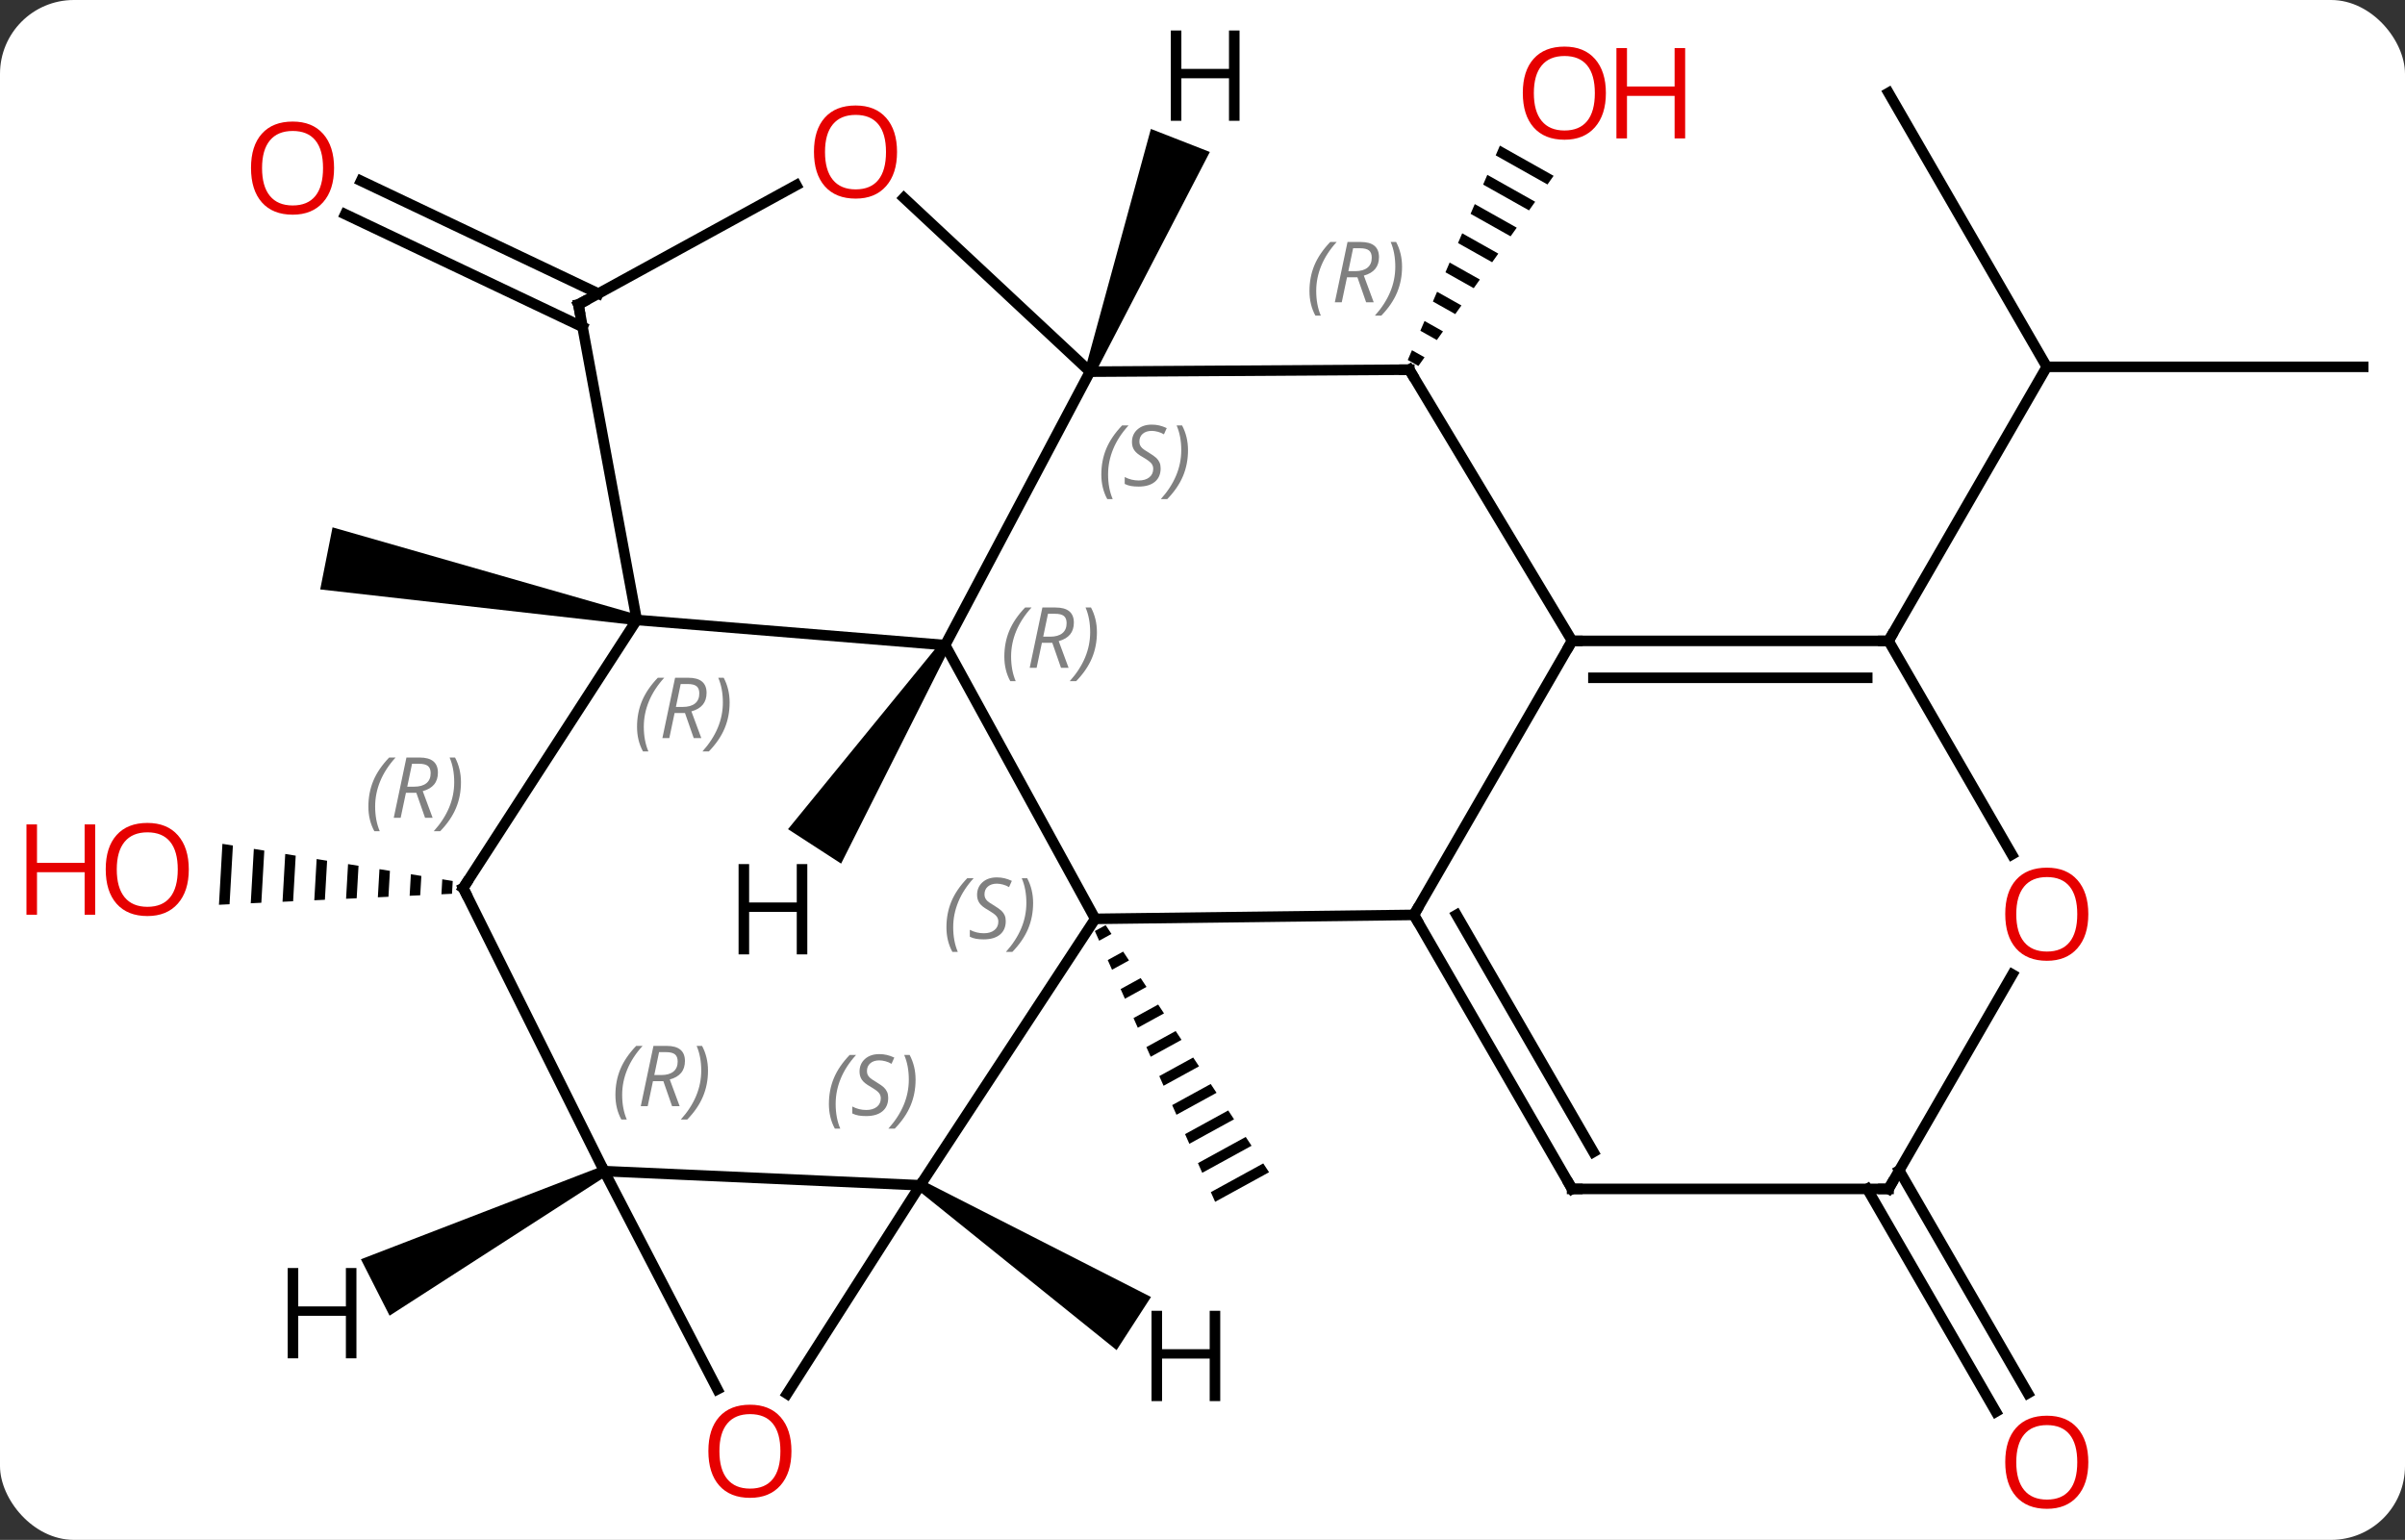 <svg width="228" viewBox="0 0 228 146" style="fill-opacity:1; color-rendering:auto; color-interpolation:auto; text-rendering:auto; stroke:black; stroke-linecap:square; stroke-miterlimit:10; shape-rendering:auto; stroke-opacity:1; fill:black; stroke-dasharray:none; font-weight:normal; stroke-width:1; font-family:'Open Sans'; font-style:normal; stroke-linejoin:miter; font-size:12; stroke-dashoffset:0; image-rendering:auto;" height="146" class="cas-substance-image" xmlns:xlink="http://www.w3.org/1999/xlink" xmlns="http://www.w3.org/2000/svg"><rect x="0" y="0" width="228" height="146" fill="#333333" stroke="none"/><svg class="cas-substance-single-component"><rect y="0" x="0" width="228" stroke="none" ry="7" rx="7" height="146" fill="white" class="cas-substance-group"/><svg y="0" x="0" width="228" viewBox="0 0 228 146" style="fill:black;" height="146" class="cas-substance-single-component-image"><svg><g><g transform="translate(119,73)" style="text-rendering:geometricPrecision; color-rendering:optimizeQuality; color-interpolation:linearRGB; stroke-linecap:butt; image-rendering:optimizeQuality;"><path style="stroke:none;" d="M-14.183 14.714 L-15.205 15.275 L-15.205 15.275 L-14.798 16.192 L-14.798 16.192 L-13.629 15.55 L-13.629 15.55 L-14.183 14.714 ZM-12.523 17.224 L-13.984 18.025 L-13.984 18.025 L-13.576 18.942 L-13.576 18.942 L-11.969 18.061 L-11.969 18.061 L-12.523 17.224 ZM-10.863 19.734 L-12.762 20.776 L-12.762 20.776 L-12.355 21.693 L-12.355 21.693 L-10.309 20.571 L-10.863 19.734 ZM-9.203 22.244 L-11.54 23.526 L-11.54 23.526 L-11.133 24.443 L-8.649 23.081 L-8.649 23.081 L-9.203 22.244 ZM-7.543 24.755 L-10.319 26.277 L-9.911 27.194 L-6.989 25.591 L-6.989 25.591 L-7.543 24.755 ZM-5.883 27.265 L-9.097 29.028 L-9.097 29.028 L-8.69 29.945 L-8.69 29.945 L-5.329 28.102 L-5.329 28.102 L-5.883 27.265 ZM-4.222 29.775 L-7.875 31.778 L-7.875 31.778 L-7.468 32.695 L-7.468 32.695 L-3.669 30.612 L-3.669 30.612 L-4.222 29.775 ZM-2.562 32.285 L-6.653 34.529 L-6.653 34.529 L-6.246 35.446 L-2.009 33.122 L-2.009 33.122 L-2.562 32.285 ZM-0.902 34.796 L-5.432 37.28 L-5.432 37.28 L-5.024 38.197 L-5.024 38.197 L-0.349 35.633 L-0.349 35.633 L-0.902 34.796 ZM0.758 37.306 L-4.21 40.03 L-4.21 40.03 L-3.803 40.947 L-3.803 40.947 L1.311 38.143 L1.311 38.143 L0.758 37.306 Z"/><path style="stroke:none;" d="M-58.538 -14.71 L-58.732 -13.73 L-88.643 -17.115 L-87.475 -23.001 Z"/><path style="stroke:none;" d="M-77.071 10.369 L-77.152 11.788 L-77.152 11.788 L-76.148 11.741 L-76.148 11.741 L-76.079 10.529 L-77.071 10.369 ZM-80.049 9.889 L-80.165 11.93 L-79.161 11.883 L-79.056 10.049 L-79.056 10.049 L-80.049 9.889 ZM-83.026 9.408 L-83.178 12.072 L-82.174 12.025 L-82.034 9.568 L-82.034 9.568 L-83.026 9.408 ZM-86.004 8.928 L-86.191 12.214 L-86.191 12.214 L-85.186 12.167 L-85.011 9.088 L-86.004 8.928 ZM-88.981 8.447 L-89.204 12.357 L-89.204 12.357 L-88.199 12.309 L-88.199 12.309 L-87.989 8.607 L-88.981 8.447 ZM-91.959 7.967 L-92.216 12.499 L-92.216 12.499 L-91.212 12.451 L-91.212 12.451 L-90.966 8.127 L-91.959 7.967 ZM-94.936 7.486 L-95.229 12.641 L-95.229 12.641 L-94.225 12.593 L-94.225 12.593 L-93.944 7.646 L-93.944 7.646 L-94.936 7.486 ZM-97.914 7.006 L-98.242 12.783 L-98.242 12.783 L-97.238 12.735 L-97.238 12.735 L-96.921 7.166 L-97.914 7.006 Z"/><line y2="-42.003" y1="-52.688" x2="-63.774" x1="-86.273" style="fill:none;"/><line y2="-45.165" y1="-55.85" x2="-62.273" x1="-84.771" style="fill:none;"/><path style="stroke:none;" d="M23.193 -59.194 L22.797 -58.27 L22.797 -58.27 L27.704 -55.51 L27.704 -55.51 L28.286 -56.33 L28.286 -56.33 L23.193 -59.194 ZM22.003 -56.423 L21.606 -55.499 L21.606 -55.499 L25.956 -53.052 L25.956 -53.052 L26.538 -53.871 L26.538 -53.871 L22.003 -56.423 ZM20.812 -53.651 L20.415 -52.727 L20.415 -52.727 L24.208 -50.594 L24.791 -51.413 L24.791 -51.413 L20.812 -53.651 ZM19.621 -50.88 L19.224 -49.956 L19.224 -49.956 L22.46 -48.136 L23.043 -48.955 L23.043 -48.955 L19.621 -50.88 ZM18.43 -48.108 L18.033 -47.184 L18.033 -47.184 L20.712 -45.678 L20.712 -45.678 L21.295 -46.497 L21.295 -46.497 L18.43 -48.108 ZM17.24 -45.337 L16.843 -44.413 L18.964 -43.22 L18.964 -43.22 L19.547 -44.039 L19.547 -44.039 L17.24 -45.337 ZM16.049 -42.565 L15.652 -41.641 L15.652 -41.641 L17.216 -40.761 L17.216 -40.761 L17.799 -41.581 L17.799 -41.581 L16.049 -42.565 ZM14.858 -39.794 L14.461 -38.87 L14.461 -38.87 L15.468 -38.303 L15.468 -38.303 L16.051 -39.123 L16.051 -39.123 L14.858 -39.794 Z"/><line y2="-38.22" y1="-38.22" x2="105.039" x1="75.039" style="fill:none;"/><line y2="-64.2" y1="-38.22" x2="60.039" x1="75.039" style="fill:none;"/><line y2="-12.237" y1="-38.22" x2="60.039" x1="75.039" style="fill:none;"/><line y2="37.973" y1="59.1" x2="61.049" x1="73.248" style="fill:none;"/><line y2="39.723" y1="60.85" x2="58.018" x1="70.216" style="fill:none;"/><line y2="-11.838" y1="14.118" x2="-29.397" x1="-15.174" style="fill:none;"/><line y2="39.378" y1="14.118" x2="-31.758" x1="-15.174" style="fill:none;"/><line y2="13.743" y1="14.118" x2="15.039" x1="-15.174" style="fill:none;"/><line y2="-14.22" y1="-11.838" x2="-58.635" x1="-29.397" style="fill:none;"/><line y2="-37.761" y1="-11.838" x2="-15.666" x1="-29.397" style="fill:none;"/><line y2="38.037" y1="39.378" x2="-61.722" x1="-31.758" style="fill:none;"/><line y2="59.148" y1="39.378" x2="-44.385" x1="-31.758" style="fill:none;"/><line y2="-12.237" y1="13.743" x2="30.039" x1="15.039" style="fill:none;"/><line y2="39.723" y1="13.743" x2="30.039" x1="15.039" style="fill:none;"/><line y2="36.223" y1="13.743" x2="32.06" x1="19.081" style="fill:none;"/><line y2="11.193" y1="-14.22" x2="-75.087" x1="-58.635" style="fill:none;"/><line y2="-44.127" y1="-14.22" x2="-64.167" x1="-58.635" style="fill:none;"/><line y2="-37.95" y1="-37.761" x2="14.607" x1="-15.666" style="fill:none;"/><line y2="-54.239" y1="-37.761" x2="-33.311" x1="-15.666" style="fill:none;"/><line y2="58.726" y1="38.037" x2="-50.987" x1="-61.722" style="fill:none;"/><line y2="11.193" y1="38.037" x2="-75.087" x1="-61.722" style="fill:none;"/><line y2="-37.95" y1="-12.237" x2="14.607" x1="30.039" style="fill:none;"/><line y2="-12.237" y1="-12.237" x2="60.039" x1="30.039" style="fill:none;"/><line y2="-8.737" y1="-8.737" x2="58.018" x1="32.06" style="fill:none;"/><line y2="39.723" y1="39.723" x2="60.039" x1="30.039" style="fill:none;"/><line y2="-55.446" y1="-44.127" x2="-43.508" x1="-64.167" style="fill:none;"/><line y2="8.015" y1="-12.237" x2="71.732" x1="60.039" style="fill:none;"/><line y2="19.391" y1="39.723" x2="71.778" x1="60.039" style="fill:none;"/><path style="stroke:none;" d="M-29.817 -12.11 L-28.977 -11.566 L-39.26 8.88 L-44.294 5.615 Z"/><path style="stroke:none;" d="M-32.03 39.798 L-31.486 38.958 L-9.882 49.971 L-13.143 55.007 Z"/><path style="stroke:none;" d="M-15.2 -37.579 L-16.132 -37.943 L-9.893 -60.776 L-4.304 -58.592 Z"/><path style="stroke:none;" d="M-61.949 37.591 L-61.495 38.483 L-82.067 51.742 L-84.785 46.394 Z"/></g><g transform="translate(119,73)" style="fill:rgb(230,0,0); text-rendering:geometricPrecision; color-rendering:optimizeQuality; image-rendering:optimizeQuality; font-family:'Open Sans'; stroke:rgb(230,0,0); color-interpolation:linearRGB;"><path style="stroke:none;" d="M-101.102 9.431 Q-101.102 11.493 -102.141 12.673 Q-103.18 13.853 -105.023 13.853 Q-106.914 13.853 -107.945 12.688 Q-108.977 11.524 -108.977 9.415 Q-108.977 7.321 -107.945 6.173 Q-106.914 5.024 -105.023 5.024 Q-103.164 5.024 -102.133 6.196 Q-101.102 7.368 -101.102 9.431 ZM-107.93 9.431 Q-107.93 11.165 -107.187 12.071 Q-106.445 12.978 -105.023 12.978 Q-103.602 12.978 -102.875 12.079 Q-102.148 11.181 -102.148 9.431 Q-102.148 7.696 -102.875 6.806 Q-103.602 5.915 -105.023 5.915 Q-106.445 5.915 -107.187 6.814 Q-107.93 7.712 -107.93 9.431 Z"/><path style="stroke:none;" d="M-109.977 13.728 L-110.977 13.728 L-110.977 9.696 L-115.492 9.696 L-115.492 13.728 L-116.492 13.728 L-116.492 5.165 L-115.492 5.165 L-115.492 8.806 L-110.977 8.806 L-110.977 5.165 L-109.977 5.165 L-109.977 13.728 Z"/><path style="stroke:none;" d="M-87.329 -57.067 Q-87.329 -55.005 -88.368 -53.825 Q-89.407 -52.645 -91.25 -52.645 Q-93.141 -52.645 -94.172 -53.809 Q-95.204 -54.974 -95.204 -57.083 Q-95.204 -59.177 -94.172 -60.325 Q-93.141 -61.474 -91.25 -61.474 Q-89.391 -61.474 -88.36 -60.302 Q-87.329 -59.13 -87.329 -57.067 ZM-94.157 -57.067 Q-94.157 -55.333 -93.414 -54.427 Q-92.672 -53.52 -91.25 -53.52 Q-89.829 -53.52 -89.102 -54.419 Q-88.375 -55.317 -88.375 -57.067 Q-88.375 -58.802 -89.102 -59.692 Q-89.829 -60.583 -91.25 -60.583 Q-92.672 -60.583 -93.414 -59.684 Q-94.157 -58.786 -94.157 -57.067 Z"/><path style="stroke:none;" d="M33.242 -64.174 Q33.242 -62.112 32.202 -60.932 Q31.163 -59.752 29.32 -59.752 Q27.429 -59.752 26.398 -60.916 Q25.366 -62.081 25.366 -64.19 Q25.366 -66.284 26.398 -67.432 Q27.429 -68.581 29.32 -68.581 Q31.179 -68.581 32.21 -67.409 Q33.242 -66.237 33.242 -64.174 ZM26.413 -64.174 Q26.413 -62.44 27.156 -61.534 Q27.898 -60.627 29.32 -60.627 Q30.741 -60.627 31.468 -61.526 Q32.195 -62.424 32.195 -64.174 Q32.195 -65.909 31.468 -66.799 Q30.741 -67.69 29.32 -67.69 Q27.898 -67.69 27.156 -66.791 Q26.413 -65.893 26.413 -64.174 Z"/><path style="stroke:none;" d="M40.757 -59.877 L39.757 -59.877 L39.757 -63.909 L35.242 -63.909 L35.242 -59.877 L34.242 -59.877 L34.242 -68.44 L35.242 -68.44 L35.242 -64.799 L39.757 -64.799 L39.757 -68.44 L40.757 -68.44 L40.757 -59.877 Z"/><path style="stroke:none;" d="M78.977 65.633 Q78.977 67.695 77.937 68.875 Q76.898 70.055 75.055 70.055 Q73.164 70.055 72.133 68.891 Q71.102 67.726 71.102 65.617 Q71.102 63.523 72.133 62.375 Q73.164 61.226 75.055 61.226 Q76.914 61.226 77.945 62.398 Q78.977 63.57 78.977 65.633 ZM72.148 65.633 Q72.148 67.367 72.891 68.273 Q73.633 69.18 75.055 69.18 Q76.477 69.18 77.203 68.281 Q77.93 67.383 77.93 65.633 Q77.93 63.898 77.203 63.008 Q76.477 62.117 75.055 62.117 Q73.633 62.117 72.891 63.016 Q72.148 63.914 72.148 65.633 Z"/></g><g transform="translate(119,73)" style="font-size:8.4px; fill:gray; text-rendering:geometricPrecision; image-rendering:optimizeQuality; color-rendering:optimizeQuality; font-family:'Open Sans'; font-style:italic; stroke:gray; color-interpolation:linearRGB;"><path style="stroke:none;" d="M-29.275 14.923 Q-29.275 13.595 -28.806 12.47 Q-28.337 11.345 -27.306 10.267 L-26.697 10.267 Q-27.665 11.329 -28.15 12.501 Q-28.634 13.673 -28.634 14.907 Q-28.634 16.235 -28.197 17.251 L-28.712 17.251 Q-29.275 16.22 -29.275 14.923 ZM-23.652 14.329 Q-23.652 15.157 -24.199 15.61 Q-24.746 16.064 -25.746 16.064 Q-26.152 16.064 -26.465 16.009 Q-26.777 15.954 -27.058 15.813 L-27.058 15.157 Q-26.433 15.485 -25.73 15.485 Q-25.105 15.485 -24.73 15.188 Q-24.355 14.892 -24.355 14.376 Q-24.355 14.063 -24.558 13.837 Q-24.761 13.61 -25.324 13.282 Q-25.918 12.954 -26.144 12.626 Q-26.371 12.298 -26.371 11.845 Q-26.371 11.11 -25.855 10.649 Q-25.34 10.188 -24.496 10.188 Q-24.121 10.188 -23.785 10.267 Q-23.449 10.345 -23.074 10.517 L-23.34 11.11 Q-23.59 10.954 -23.91 10.868 Q-24.23 10.782 -24.496 10.782 Q-25.027 10.782 -25.347 11.056 Q-25.668 11.329 -25.668 11.798 Q-25.668 12.001 -25.597 12.149 Q-25.527 12.298 -25.386 12.431 Q-25.246 12.563 -24.824 12.813 Q-24.261 13.157 -24.058 13.353 Q-23.855 13.548 -23.754 13.782 Q-23.652 14.017 -23.652 14.329 ZM-21.058 12.61 Q-21.058 13.938 -21.534 15.071 Q-22.011 16.204 -23.026 17.251 L-23.636 17.251 Q-21.698 15.095 -21.698 12.61 Q-21.698 11.282 -22.136 10.267 L-21.62 10.267 Q-21.058 11.329 -21.058 12.61 Z"/><path style="stroke:none;" d="M-23.786 -10.745 Q-23.786 -12.073 -23.317 -13.198 Q-22.848 -14.323 -21.817 -15.401 L-21.208 -15.401 Q-22.177 -14.338 -22.661 -13.167 Q-23.145 -11.995 -23.145 -10.76 Q-23.145 -9.432 -22.708 -8.417 L-23.223 -8.417 Q-23.786 -9.448 -23.786 -10.745 ZM-20.226 -12.057 L-20.726 -9.682 L-21.382 -9.682 L-20.179 -15.401 L-18.929 -15.401 Q-17.195 -15.401 -17.195 -13.963 Q-17.195 -12.604 -18.632 -12.213 L-17.695 -9.682 L-18.413 -9.682 L-19.241 -12.057 L-20.226 -12.057 ZM-19.648 -14.807 Q-20.038 -12.885 -20.101 -12.635 L-19.445 -12.635 Q-18.695 -12.635 -18.288 -12.963 Q-17.882 -13.292 -17.882 -13.917 Q-17.882 -14.385 -18.14 -14.596 Q-18.398 -14.807 -18.991 -14.807 L-19.648 -14.807 ZM-15.009 -13.057 Q-15.009 -11.729 -15.485 -10.596 Q-15.962 -9.463 -16.977 -8.417 L-17.587 -8.417 Q-15.649 -10.573 -15.649 -13.057 Q-15.649 -14.385 -16.087 -15.401 L-15.571 -15.401 Q-15.009 -14.338 -15.009 -13.057 Z"/><path style="stroke:none;" d="M-40.418 31.677 Q-40.418 30.349 -39.949 29.224 Q-39.481 28.099 -38.449 27.021 L-37.84 27.021 Q-38.809 28.083 -39.293 29.255 Q-39.778 30.427 -39.778 31.661 Q-39.778 32.99 -39.34 34.005 L-39.856 34.005 Q-40.418 32.974 -40.418 31.677 ZM-34.796 31.083 Q-34.796 31.911 -35.343 32.365 Q-35.889 32.818 -36.889 32.818 Q-37.296 32.818 -37.608 32.763 Q-37.921 32.708 -38.202 32.568 L-38.202 31.911 Q-37.577 32.24 -36.874 32.24 Q-36.249 32.24 -35.874 31.943 Q-35.499 31.646 -35.499 31.13 Q-35.499 30.818 -35.702 30.591 Q-35.905 30.365 -36.468 30.036 Q-37.061 29.708 -37.288 29.38 Q-37.514 29.052 -37.514 28.599 Q-37.514 27.865 -36.999 27.404 Q-36.483 26.943 -35.639 26.943 Q-35.264 26.943 -34.928 27.021 Q-34.593 27.099 -34.218 27.271 L-34.483 27.865 Q-34.733 27.708 -35.053 27.622 Q-35.374 27.536 -35.639 27.536 Q-36.171 27.536 -36.491 27.81 Q-36.811 28.083 -36.811 28.552 Q-36.811 28.755 -36.741 28.904 Q-36.671 29.052 -36.53 29.185 Q-36.389 29.318 -35.968 29.568 Q-35.405 29.911 -35.202 30.107 Q-34.999 30.302 -34.897 30.536 Q-34.796 30.771 -34.796 31.083 ZM-32.201 29.365 Q-32.201 30.693 -32.678 31.826 Q-33.154 32.958 -34.17 34.005 L-34.779 34.005 Q-32.842 31.849 -32.842 29.365 Q-32.842 28.036 -33.279 27.021 L-32.764 27.021 Q-32.201 28.083 -32.201 29.365 Z"/></g><g transform="translate(119,73)" style="stroke-linecap:butt; font-size:8.4px; text-rendering:geometricPrecision; image-rendering:optimizeQuality; color-rendering:optimizeQuality; font-family:'Open Sans'; font-style:italic; color-interpolation:linearRGB; stroke-miterlimit:5;"><path style="fill:none;" d="M15.289 14.176 L15.039 13.743 L15.289 13.31"/><path style="fill:gray; stroke:none;" d="M-58.607 -4.084 Q-58.607 -5.412 -58.138 -6.537 Q-57.669 -7.662 -56.638 -8.741 L-56.029 -8.741 Q-56.997 -7.678 -57.482 -6.506 Q-57.966 -5.334 -57.966 -4.1 Q-57.966 -2.772 -57.529 -1.756 L-58.044 -1.756 Q-58.607 -2.787 -58.607 -4.084 ZM-55.047 -5.397 L-55.547 -3.022 L-56.203 -3.022 L-55 -8.741 L-53.75 -8.741 Q-52.015 -8.741 -52.015 -7.303 Q-52.015 -5.944 -53.453 -5.553 L-52.515 -3.022 L-53.234 -3.022 L-54.062 -5.397 L-55.047 -5.397 ZM-54.468 -8.147 Q-54.859 -6.225 -54.922 -5.975 L-54.265 -5.975 Q-53.515 -5.975 -53.109 -6.303 Q-52.703 -6.631 -52.703 -7.256 Q-52.703 -7.725 -52.961 -7.936 Q-53.218 -8.147 -53.812 -8.147 L-54.468 -8.147 ZM-49.829 -6.397 Q-49.829 -5.069 -50.306 -3.936 Q-50.782 -2.803 -51.798 -1.756 L-52.407 -1.756 Q-50.47 -3.912 -50.47 -6.397 Q-50.47 -7.725 -50.907 -8.741 L-50.392 -8.741 Q-49.829 -7.678 -49.829 -6.397 Z"/><path style="fill:gray; stroke:none;" d="M-14.591 -28.006 Q-14.591 -29.334 -14.122 -30.459 Q-13.653 -31.584 -12.622 -32.663 L-12.012 -32.663 Q-12.981 -31.6 -13.466 -30.428 Q-13.95 -29.256 -13.95 -28.022 Q-13.95 -26.694 -13.512 -25.678 L-14.028 -25.678 Q-14.591 -26.709 -14.591 -28.006 ZM-8.968 -28.6 Q-8.968 -27.772 -9.515 -27.319 Q-10.062 -26.866 -11.062 -26.866 Q-11.468 -26.866 -11.781 -26.921 Q-12.093 -26.975 -12.374 -27.116 L-12.374 -27.772 Q-11.749 -27.444 -11.046 -27.444 Q-10.421 -27.444 -10.046 -27.741 Q-9.671 -28.038 -9.671 -28.553 Q-9.671 -28.866 -9.874 -29.092 Q-10.078 -29.319 -10.64 -29.647 Q-11.234 -29.975 -11.46 -30.303 Q-11.687 -30.631 -11.687 -31.084 Q-11.687 -31.819 -11.171 -32.28 Q-10.656 -32.741 -9.812 -32.741 Q-9.437 -32.741 -9.101 -32.663 Q-8.765 -32.584 -8.39 -32.413 L-8.656 -31.819 Q-8.906 -31.975 -9.226 -32.061 Q-9.546 -32.147 -9.812 -32.147 Q-10.343 -32.147 -10.663 -31.874 Q-10.984 -31.6 -10.984 -31.131 Q-10.984 -30.928 -10.913 -30.78 Q-10.843 -30.631 -10.703 -30.499 Q-10.562 -30.366 -10.14 -30.116 Q-9.578 -29.772 -9.374 -29.577 Q-9.171 -29.381 -9.07 -29.147 Q-8.968 -28.913 -8.968 -28.6 ZM-6.374 -30.319 Q-6.374 -28.991 -6.85 -27.858 Q-7.327 -26.725 -8.342 -25.678 L-8.952 -25.678 Q-7.014 -27.834 -7.014 -30.319 Q-7.014 -31.647 -7.452 -32.663 L-6.936 -32.663 Q-6.374 -31.6 -6.374 -30.319 Z"/><path style="fill:gray; stroke:none;" d="M-60.657 30.819 Q-60.657 29.491 -60.189 28.366 Q-59.72 27.241 -58.689 26.163 L-58.079 26.163 Q-59.048 27.225 -59.532 28.397 Q-60.017 29.569 -60.017 30.803 Q-60.017 32.131 -59.579 33.147 L-60.095 33.147 Q-60.657 32.116 -60.657 30.819 ZM-57.097 29.506 L-57.597 31.881 L-58.254 31.881 L-57.05 26.163 L-55.8 26.163 Q-54.066 26.163 -54.066 27.6 Q-54.066 28.959 -55.504 29.35 L-54.566 31.881 L-55.285 31.881 L-56.113 29.506 L-57.097 29.506 ZM-56.519 26.756 Q-56.91 28.678 -56.972 28.928 L-56.316 28.928 Q-55.566 28.928 -55.16 28.6 Q-54.754 28.272 -54.754 27.647 Q-54.754 27.178 -55.011 26.967 Q-55.269 26.756 -55.863 26.756 L-56.519 26.756 ZM-51.88 28.506 Q-51.88 29.834 -52.357 30.967 Q-52.833 32.1 -53.849 33.147 L-54.458 33.147 Q-52.521 30.991 -52.521 28.506 Q-52.521 27.178 -52.958 26.163 L-52.443 26.163 Q-51.88 27.225 -51.88 28.506 Z"/></g><g transform="translate(119,73)" style="stroke-linecap:butt; fill:rgb(230,0,0); text-rendering:geometricPrecision; color-rendering:optimizeQuality; image-rendering:optimizeQuality; font-family:'Open Sans'; stroke:rgb(230,0,0); color-interpolation:linearRGB; stroke-miterlimit:5;"><path style="stroke:none;" d="M-43.969 64.592 Q-43.969 66.654 -45.009 67.834 Q-46.048 69.014 -47.891 69.014 Q-49.782 69.014 -50.813 67.85 Q-51.844 66.685 -51.844 64.576 Q-51.844 62.482 -50.813 61.334 Q-49.782 60.185 -47.891 60.185 Q-46.032 60.185 -45.001 61.357 Q-43.969 62.529 -43.969 64.592 ZM-50.798 64.592 Q-50.798 66.326 -50.055 67.232 Q-49.313 68.139 -47.891 68.139 Q-46.469 68.139 -45.743 67.24 Q-45.016 66.342 -45.016 64.592 Q-45.016 62.857 -45.743 61.967 Q-46.469 61.076 -47.891 61.076 Q-49.313 61.076 -50.055 61.974 Q-50.798 62.873 -50.798 64.592 Z"/><path style="fill:none; stroke:black;" d="M30.539 -12.237 L30.039 -12.237 L29.789 -11.804"/><path style="fill:none; stroke:black;" d="M29.789 39.29 L30.039 39.723 L30.539 39.723"/><path style="fill:none; stroke:black;" d="M-74.815 10.773 L-75.087 11.193 L-74.864 11.641"/></g><g transform="translate(119,73)" style="stroke-linecap:butt; font-size:8.4px; fill:gray; text-rendering:geometricPrecision; image-rendering:optimizeQuality; color-rendering:optimizeQuality; font-family:'Open Sans'; font-style:italic; stroke:gray; color-interpolation:linearRGB; stroke-miterlimit:5;"><path style="stroke:none;" d="M-84.076 3.478 Q-84.076 2.15 -83.607 1.025 Q-83.138 -0.1 -82.107 -1.178 L-81.498 -1.178 Q-82.466 -0.116 -82.951 1.056 Q-83.435 2.228 -83.435 3.462 Q-83.435 4.79 -82.998 5.806 L-83.513 5.806 Q-84.076 4.775 -84.076 3.478 ZM-80.516 2.166 L-81.016 4.54 L-81.672 4.54 L-80.469 -1.178 L-79.219 -1.178 Q-77.485 -1.178 -77.485 0.259 Q-77.485 1.619 -78.922 2.009 L-77.985 4.54 L-78.703 4.54 L-79.531 2.166 L-80.516 2.166 ZM-79.938 -0.585 Q-80.328 1.337 -80.391 1.587 L-79.735 1.587 Q-78.985 1.587 -78.578 1.259 Q-78.172 0.931 -78.172 0.306 Q-78.172 -0.163 -78.43 -0.374 Q-78.688 -0.585 -79.281 -0.585 L-79.938 -0.585 ZM-75.299 1.165 Q-75.299 2.494 -75.775 3.626 Q-76.252 4.759 -77.267 5.806 L-77.877 5.806 Q-75.939 3.65 -75.939 1.165 Q-75.939 -0.163 -76.377 -1.178 L-75.861 -1.178 Q-75.299 -0.116 -75.299 1.165 Z"/><path style="fill:none; stroke:black;" d="M-64.076 -43.635 L-64.167 -44.127 L-63.728 -44.367"/><path style="fill:none; stroke:black;" d="M14.107 -37.947 L14.607 -37.95 L14.864 -37.521"/><path style="stroke:none;" d="M5.141 -45.401 Q5.141 -46.729 5.609 -47.854 Q6.078 -48.979 7.109 -50.057 L7.719 -50.057 Q6.75 -48.995 6.266 -47.823 Q5.781 -46.651 5.781 -45.417 Q5.781 -44.088 6.219 -43.073 L5.703 -43.073 Q5.141 -44.104 5.141 -45.401 ZM8.701 -46.713 L8.201 -44.338 L7.545 -44.338 L8.748 -50.057 L9.998 -50.057 Q11.732 -50.057 11.732 -48.62 Q11.732 -47.26 10.295 -46.87 L11.232 -44.338 L10.513 -44.338 L9.685 -46.713 L8.701 -46.713 ZM9.279 -49.463 Q8.888 -47.542 8.826 -47.292 L9.482 -47.292 Q10.232 -47.292 10.638 -47.62 Q11.045 -47.948 11.045 -48.573 Q11.045 -49.042 10.787 -49.252 Q10.529 -49.463 9.935 -49.463 L9.279 -49.463 ZM13.918 -47.713 Q13.918 -46.385 13.441 -45.252 Q12.965 -44.12 11.949 -43.073 L11.34 -43.073 Q13.277 -45.229 13.277 -47.713 Q13.277 -49.042 12.84 -50.057 L13.356 -50.057 Q13.918 -48.995 13.918 -47.713 Z"/></g><g transform="translate(119,73)" style="stroke-linecap:butt; fill:rgb(230,0,0); text-rendering:geometricPrecision; color-rendering:optimizeQuality; image-rendering:optimizeQuality; font-family:'Open Sans'; stroke:rgb(230,0,0); color-interpolation:linearRGB; stroke-miterlimit:5;"><path style="stroke:none;" d="M-33.959 -58.591 Q-33.959 -56.529 -34.998 -55.349 Q-36.037 -54.169 -37.88 -54.169 Q-39.771 -54.169 -40.802 -55.334 Q-41.834 -56.498 -41.834 -58.607 Q-41.834 -60.701 -40.802 -61.849 Q-39.771 -62.998 -37.88 -62.998 Q-36.021 -62.998 -34.99 -61.826 Q-33.959 -60.654 -33.959 -58.591 ZM-40.787 -58.591 Q-40.787 -56.857 -40.044 -55.951 Q-39.302 -55.044 -37.88 -55.044 Q-36.459 -55.044 -35.732 -55.943 Q-35.005 -56.841 -35.005 -58.591 Q-35.005 -60.326 -35.732 -61.216 Q-36.459 -62.107 -37.88 -62.107 Q-39.302 -62.107 -40.044 -61.209 Q-40.787 -60.31 -40.787 -58.591 Z"/><path style="fill:none; stroke:black;" d="M59.539 -12.237 L60.039 -12.237 L60.289 -12.67"/><path style="fill:none; stroke:black;" d="M59.539 39.723 L60.039 39.723 L60.289 39.29"/><path style="stroke:none;" d="M78.977 13.673 Q78.977 15.735 77.937 16.915 Q76.898 18.095 75.055 18.095 Q73.164 18.095 72.133 16.93 Q71.102 15.766 71.102 13.657 Q71.102 11.563 72.133 10.415 Q73.164 9.266 75.055 9.266 Q76.914 9.266 77.945 10.438 Q78.977 11.61 78.977 13.673 ZM72.148 13.673 Q72.148 15.407 72.891 16.313 Q73.633 17.22 75.055 17.22 Q76.477 17.22 77.203 16.321 Q77.93 15.423 77.93 13.673 Q77.93 11.938 77.203 11.048 Q76.477 10.157 75.055 10.157 Q73.633 10.157 72.891 11.056 Q72.148 11.954 72.148 13.673 Z"/><path style="fill:black; stroke:none;" d="M-42.465 17.488 L-43.465 17.488 L-43.465 13.457 L-47.981 13.457 L-47.981 17.488 L-48.981 17.488 L-48.981 8.926 L-47.981 8.926 L-47.981 12.566 L-43.465 12.566 L-43.465 8.926 L-42.465 8.926 L-42.465 17.488 Z"/><path style="fill:black; stroke:none;" d="M-3.318 59.842 L-4.318 59.842 L-4.318 55.811 L-8.834 55.811 L-8.834 59.842 L-9.834 59.842 L-9.834 51.28 L-8.834 51.28 L-8.834 54.92 L-4.318 54.92 L-4.318 51.28 L-3.318 51.28 L-3.318 59.842 Z"/><path style="fill:black; stroke:none;" d="M-1.488 -61.547 L-2.488 -61.547 L-2.488 -65.578 L-7.004 -65.578 L-7.004 -61.547 L-8.004 -61.547 L-8.004 -70.109 L-7.004 -70.109 L-7.004 -66.469 L-2.488 -66.469 L-2.488 -70.109 L-1.488 -70.109 L-1.488 -61.547 Z"/><path style="fill:black; stroke:none;" d="M-85.209 55.786 L-86.209 55.786 L-86.209 51.755 L-90.725 51.755 L-90.725 55.786 L-91.725 55.786 L-91.725 47.224 L-90.725 47.224 L-90.725 50.864 L-86.209 50.864 L-86.209 47.224 L-85.209 47.224 L-85.209 55.786 Z"/></g></g></svg></svg></svg></svg>